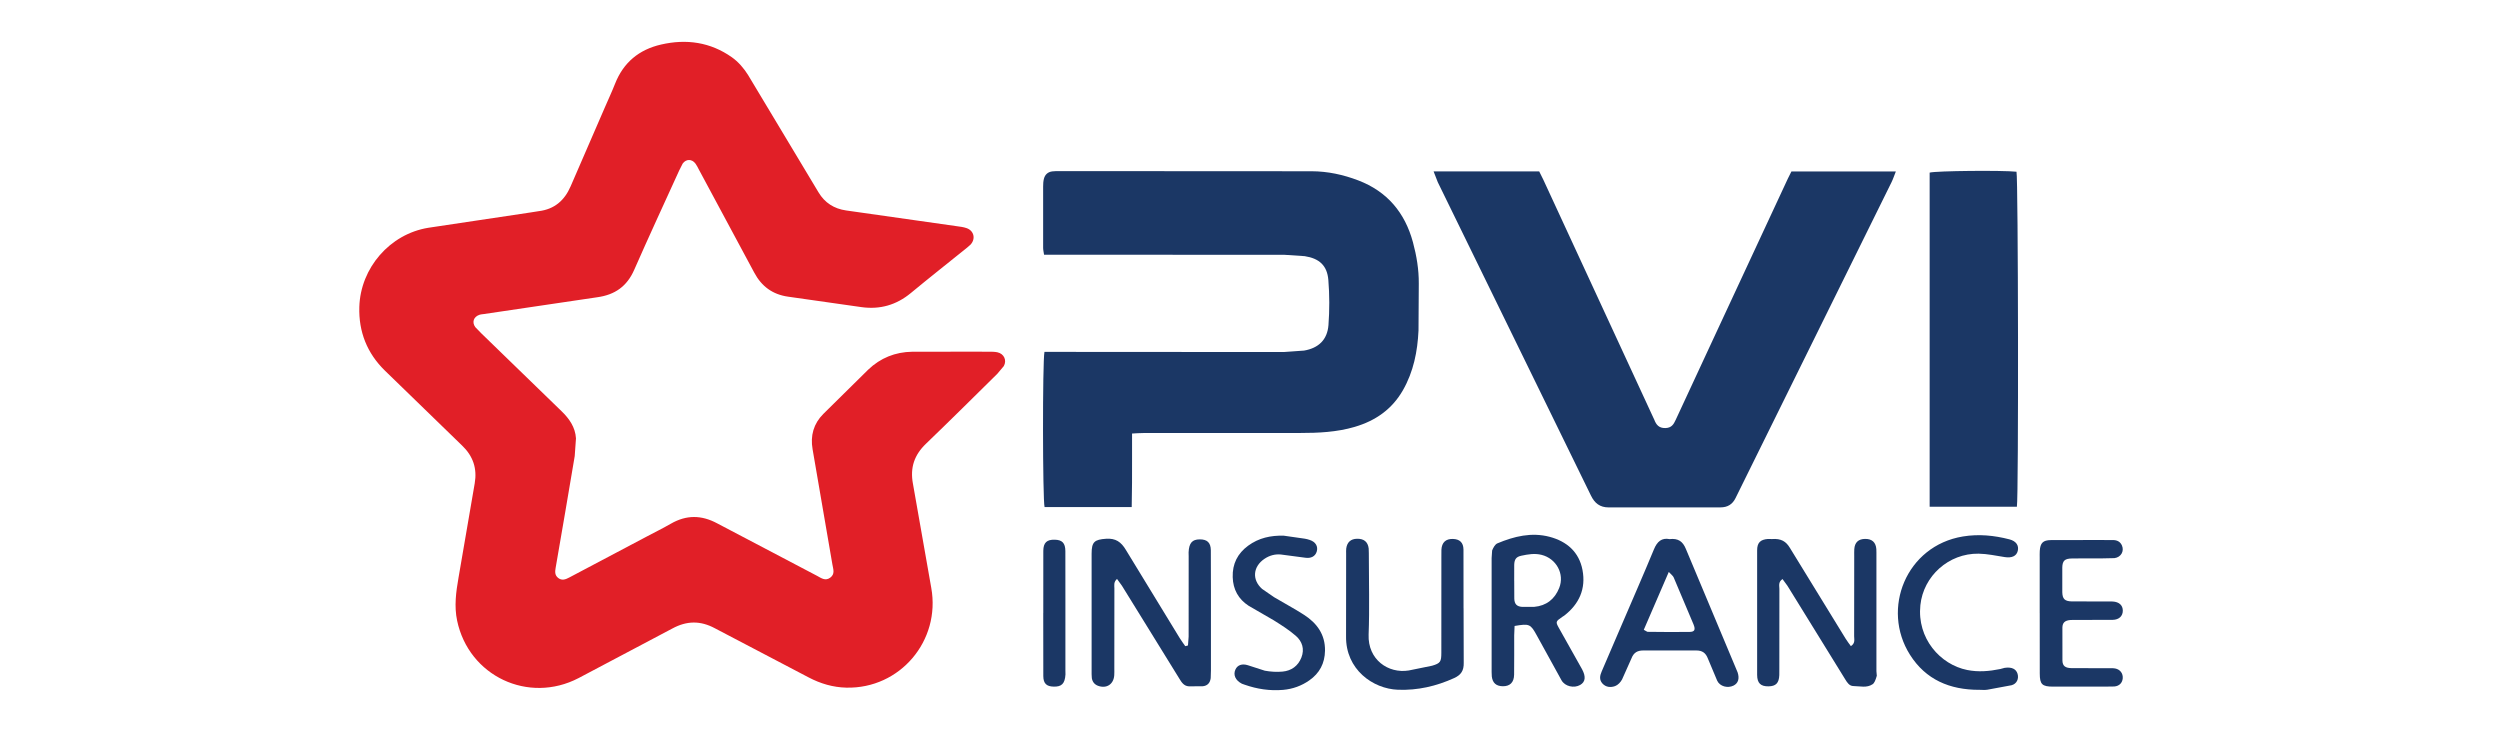 <svg xmlns="http://www.w3.org/2000/svg" xmlns:xlink="http://www.w3.org/1999/xlink" width="1000" zoomAndPan="magnify" viewBox="0 0 750 225" height="300" preserveAspectRatio="xMidYMid meet" version="1.0"><defs><clipPath id="c5145ce31e"><path d="M 107.027 12 L 302 12 L 302 207 L 107.027 207 Z M 107.027 12 " clip-rule="nonzero"/></clipPath><clipPath id="ce04b35b7b"><path d="M 285.156 105.5 L 296.672 105.512 C 297.523 105.512 298.398 105.512 299.215 105.684 C 301.188 106.117 302.125 108.055 301.145 109.824 L 299.184 112.148 C 292.074 119.164 284.992 126.199 277.797 133.117 C 274.293 136.48 272.98 140.285 273.883 145.121 L 279.379 176.359 C 282.234 192.23 269.992 206.68 253.875 206.293 C 249.898 206.195 246.16 205.098 242.613 203.234 L 214.512 188.504 C 210.117 186.133 206.012 186.207 201.656 188.578 L 173.598 203.414 C 158.516 211.281 140.629 202.824 137.137 186.195 C 136.219 181.855 136.812 177.543 137.566 173.234 L 142.414 145.004 C 143.18 140.555 141.941 136.836 138.621 133.656 L 115.477 111.191 C 110.113 105.953 107.57 99.52 107.797 92.066 C 108.152 80.383 116.953 70.211 128.484 68.336 L 159.098 63.746 C 159.938 63.617 160.777 63.457 161.629 63.348 C 166.324 62.777 169.363 60.137 171.195 55.883 L 181.477 32.176 C 182.488 29.828 183.578 27.512 184.516 25.129 C 187.023 18.75 191.703 14.883 198.316 13.363 C 205.914 11.605 213.121 12.641 219.543 17.168 C 221.504 18.547 223.219 20.539 224.48 22.598 L 245.555 57.703 C 247.43 60.848 250.23 62.617 253.809 63.133 L 286.988 67.852 C 288 67.992 289.035 68.102 289.992 68.445 C 292.211 69.23 292.762 71.668 291.145 73.402 L 290.121 74.297 C 284.141 79.113 278.648 83.445 273.258 87.906 C 268.918 91.504 264.004 92.906 258.477 92.141 L 236.441 89.004 C 231.785 88.348 228.465 85.922 226.258 81.754 L 209.664 50.871 C 209.34 50.27 209.059 49.645 208.652 49.094 C 207.574 47.648 205.848 47.629 204.805 49.07 L 203.77 51.117 C 199.246 61.055 194.652 70.957 190.258 80.957 C 188.082 85.914 184.473 88.445 179.172 89.176 L 145.262 94.199 C 144.754 94.273 144.227 94.297 143.754 94.469 C 142.051 95.082 141.531 96.707 142.598 98.152 L 144.375 99.984 C 152.395 107.773 160.41 115.578 168.449 123.344 C 170.797 125.609 172.586 128.184 172.793 131.504 L 172.414 136.824 C 170.551 148.008 168.621 159.184 166.691 170.355 C 166.488 171.52 166.422 172.566 167.445 173.375 C 168.59 174.281 169.688 173.828 170.785 173.246 L 194.082 160.93 C 196.496 159.656 198.941 158.441 201.312 157.082 C 205.938 154.434 210.441 154.477 215.16 157.008 L 245.059 172.719 C 246.309 173.375 247.559 174.41 249.07 173.301 C 250.578 172.188 249.953 170.734 249.715 169.312 L 243.777 134.777 C 243.066 130.695 244.07 127.129 246.969 124.207 L 260.457 110.898 C 264.121 107.398 268.562 105.598 273.648 105.523 L 285.164 105.512 Z M 285.156 105.5 " clip-rule="nonzero"/></clipPath><clipPath id="c89a8d68a4"><path d="M 312 51.074 L 425.902 51.074 L 425.902 152.582 L 312 152.582 Z M 312 51.074 " clip-rule="nonzero"/></clipPath><clipPath id="300d050875"><path d="M 339.5 152.113 L 313.371 152.113 C 312.789 150.035 312.723 108.43 313.34 105.566 L 316.508 105.566 C 339.371 105.586 362.234 105.617 385.102 105.609 L 391.211 105.176 C 395.574 104.434 398.203 101.914 398.539 97.516 C 398.871 93.035 398.871 88.477 398.504 83.992 C 398.148 79.66 395.789 77.527 391.414 76.848 L 385.305 76.441 C 362.355 76.418 339.402 76.418 316.453 76.418 L 313.219 76.418 C 313.113 75.652 312.941 75.016 312.941 74.371 L 312.941 55.945 C 312.941 55.18 312.984 54.395 313.168 53.66 C 313.488 52.398 314.328 51.594 315.664 51.418 L 316.863 51.332 C 342.797 51.344 368.141 51.344 393.473 51.375 C 398.301 51.387 402.965 52.398 407.461 54.113 C 416.168 57.434 421.488 63.801 423.891 72.699 C 424.98 76.754 425.668 80.867 425.637 85.082 L 425.551 99.152 C 425.262 105.414 424.062 111.492 420.887 117.051 C 417.609 122.785 412.645 126.23 406.414 128.062 C 401.039 129.648 395.5 129.895 389.949 129.895 L 343.109 129.906 C 342.023 129.906 340.934 129.992 339.617 130.059 L 339.617 137.664 C 339.617 140.055 339.641 142.438 339.609 144.828 L 339.512 152.113 " clip-rule="nonzero"/></clipPath><clipPath id="62de73cdaa"><path d="M 430 51.074 L 569 51.074 L 569 152.582 L 430 152.582 Z M 430 51.074 " clip-rule="nonzero"/></clipPath><clipPath id="c6dccc2e42"><path d="M 430.066 51.418 L 461.758 51.418 C 462.164 52.238 462.598 53.059 462.984 53.887 L 495.945 125.188 C 496.055 125.414 496.184 125.641 496.27 125.875 C 496.852 127.418 497.668 128.461 499.609 128.418 C 501.441 128.375 502.086 127.332 502.723 125.93 L 514.359 100.867 C 521.699 85.094 529.035 69.316 536.375 53.543 L 537.43 51.441 L 568.754 51.441 C 568.246 52.703 567.926 53.727 567.449 54.684 L 524.176 142.309 C 523.004 144.68 521.816 147.039 520.664 149.422 C 519.746 151.305 518.262 152.211 516.172 152.211 L 482.629 152.223 C 479.965 152.234 478.383 150.949 477.273 148.645 L 467.047 127.719 C 455.152 103.367 443.234 79.004 431.328 54.641 L 430.078 51.418 " clip-rule="nonzero"/></clipPath><clipPath id="c3ab9a28dd"><path d="M 578.719 51 L 605.625 51 L 605.625 152.582 L 578.719 152.582 Z M 578.719 51 " clip-rule="nonzero"/></clipPath><clipPath id="ac62682f2a"><path d="M 578.895 152.027 L 578.895 51.785 C 580.812 51.246 600.766 51.062 604.949 51.516 C 605.465 53.316 605.605 148.848 605.066 152.027 Z M 578.895 152.027 " clip-rule="nonzero"/></clipPath><clipPath id="4989727354"><path d="M 327 161.043 L 363.48 161.043 L 363.48 207 L 327 207 Z M 327 161.043 " clip-rule="nonzero"/></clipPath><clipPath id="0b34c730c5"><path d="M 356.395 193.629 L 356.59 190.98 C 356.613 182.965 356.602 174.938 356.602 166.918 L 356.578 165.723 C 356.699 162.848 357.699 161.832 359.898 161.812 C 362.117 161.789 363.215 162.762 363.25 165.043 L 363.281 177.586 C 363.281 185.43 363.281 193.285 363.281 201.129 L 363.215 203.426 C 363.023 204.914 362.215 205.762 360.738 205.883 L 356.645 205.895 C 355.18 205.816 354.477 204.707 353.801 203.586 L 341.84 184.223 C 340.094 181.391 338.359 178.555 336.59 175.734 L 335.105 173.676 C 334.027 174.645 334.316 175.637 334.316 176.508 L 334.297 200.57 C 334.297 201.25 334.328 201.938 334.273 202.617 C 334.07 205.32 331.926 206.68 329.383 205.73 C 328.336 205.332 327.734 204.535 327.551 203.457 L 327.484 202.273 C 327.484 189.816 327.477 177.953 327.484 166.102 C 327.484 162.555 328.336 161.875 331.816 161.629 C 334.684 161.422 336.344 162.578 337.777 164.992 L 353.906 191.41 C 354.426 192.25 355.016 193.039 355.578 193.848 L 356.125 193.719 " clip-rule="nonzero"/></clipPath><clipPath id="668eb054b6"><path d="M 527.062 161.043 L 563.652 161.043 L 563.652 206 L 527.062 206 Z M 527.062 161.043 " clip-rule="nonzero"/></clipPath><clipPath id="a3eb729380"><path d="M 534.727 173.73 C 533.41 174.645 533.82 175.766 533.82 176.691 L 533.801 200.504 C 533.801 201.184 533.82 201.875 533.789 202.551 C 533.691 204.922 532.766 205.871 530.555 205.902 C 528.219 205.938 527.152 204.957 527.141 202.477 L 527.141 165.098 C 527.141 162.805 528.109 161.867 530.371 161.691 L 531.57 161.715 C 534.359 161.5 535.805 162.438 536.957 164.344 L 553.691 191.605 C 554.152 192.359 554.715 193.07 555.262 193.836 C 556.641 192.953 556.242 191.82 556.242 190.883 L 556.266 166.812 C 556.266 166.133 556.242 165.441 556.285 164.766 C 556.414 162.715 557.527 161.684 559.562 161.672 C 561.609 161.66 562.742 162.695 562.902 164.723 L 562.926 165.746 C 562.926 177.953 562.926 189.645 562.926 201.336 L 563.043 202.734 C 562.656 204.062 562.32 204.914 561.77 205.277 C 560.016 206.453 557.969 205.84 556.039 205.816 C 554.809 205.809 554.164 204.781 553.57 203.812 L 542.41 185.734 C 540.352 182.391 538.293 179.051 536.223 175.723 L 534.746 173.707 " clip-rule="nonzero"/></clipPath><clipPath id="d7580772f6"><path d="M 447.426 160 L 476 160 L 476 206.59 L 447.426 206.59 Z M 447.426 160 " clip-rule="nonzero"/></clipPath><clipPath id="70f2159109"><path d="M 454.258 174.289 L 454.266 174.289 L 454.289 179.656 C 454.363 181.273 455.066 181.949 456.672 182.07 L 460.246 182.059 C 463.91 181.734 466.422 179.742 467.758 176.391 C 469.449 172.188 466.875 167.555 462.469 166.457 C 460.387 165.938 458.395 166.293 456.402 166.715 C 454.84 167.047 454.32 167.793 454.266 169.441 L 454.258 174.301 M 454.375 187.77 L 454.258 190.637 C 454.246 194.559 454.289 198.48 454.234 202.402 C 454.203 204.75 452.953 205.926 450.766 205.871 C 448.836 205.816 447.781 204.879 447.543 202.953 L 447.488 201.594 C 447.488 189.742 447.488 178.578 447.488 167.414 L 447.641 165.141 C 447.965 164.332 448.504 163.309 449.215 163.008 C 454.234 160.895 459.473 159.613 464.891 161.047 C 470.02 162.402 473.727 165.582 474.75 171.004 C 475.809 176.629 473.77 181.207 469.254 184.699 L 468.684 185.062 C 466.711 186.422 466.648 186.539 467.629 188.32 L 474.008 199.688 C 474.211 200.062 474.438 200.418 474.633 200.797 C 475.816 203.027 475.625 204.578 474.051 205.484 C 472.207 206.539 469.504 205.945 468.457 204.094 L 461.055 190.656 C 459.137 187.176 458.836 187.035 454.375 187.789 " clip-rule="nonzero"/></clipPath><clipPath id="daa5b94a79"><path d="M 480 161.043 L 522 161.043 L 522 206.59 L 480 206.59 Z M 480 161.043 " clip-rule="nonzero"/></clipPath><clipPath id="4655402473"><path d="M 493.121 188.934 L 494.211 189.547 C 498.684 189.59 502.766 189.645 506.859 189.578 C 508.391 189.559 508.715 188.922 508.059 187.328 L 502.098 173.211 C 501.895 172.738 501.387 172.402 500.633 171.586 L 493.133 188.945 M 500.879 161.734 C 503.434 161.434 504.836 162.414 505.762 164.68 L 520.891 200.773 C 521.02 201.086 521.18 201.398 521.289 201.723 C 521.902 203.598 521.461 204.988 520.039 205.688 C 518.305 206.539 515.977 205.938 515.168 204.234 L 512.398 197.641 C 511.742 195.895 510.719 195.105 508.77 195.141 L 493.156 195.141 C 491.281 195.105 490.129 195.723 489.438 197.52 L 486.625 203.824 C 486.195 204.652 485.363 205.527 484.523 205.828 C 483.242 206.293 481.785 206.215 480.73 205.051 C 479.738 203.941 479.945 202.715 480.492 201.465 L 486.551 187.359 C 489.77 179.84 493.07 172.34 496.195 164.773 C 497.152 162.449 498.531 161.273 500.879 161.734 " clip-rule="nonzero"/></clipPath><clipPath id="93c3adc02d"><path d="M 403.301 161.043 L 439.891 161.043 L 439.891 207 L 403.301 207 Z M 403.301 161.043 " clip-rule="nonzero"/></clipPath><clipPath id="06ef593803"><path d="M 439.074 182.5 L 439.117 198.867 C 439.172 201.164 438.32 202.477 436.262 203.414 C 430.895 205.859 425.293 207.145 419.398 206.926 C 411.836 206.648 403.676 200.809 403.816 190.895 L 403.84 166.078 C 403.84 165.562 403.809 165.043 403.871 164.547 C 404.121 162.664 405.238 161.66 407.113 161.629 C 409.172 161.586 410.367 162.555 410.605 164.547 L 410.648 165.918 C 410.648 174.527 410.887 182.469 410.586 190.387 C 410.305 197.875 416.48 202.152 422.633 201.141 L 429.613 199.719 C 432.145 198.984 432.395 198.492 432.402 195.859 L 432.414 166.953 C 432.414 166.273 432.395 165.582 432.426 164.902 C 432.543 162.738 433.73 161.629 435.852 161.684 C 437.879 161.727 439.02 162.75 439.043 164.852 L 439.062 182.5 Z M 439.074 182.5 " clip-rule="nonzero"/></clipPath><clipPath id="75287790cc"><path d="M 611.008 162 L 637 162 L 637 206 L 611.008 206 Z M 611.008 162 " clip-rule="nonzero"/></clipPath><clipPath id="67edce2f4a"><path d="M 611.91 183.945 L 611.91 167.316 C 611.91 166.641 611.887 165.949 611.93 165.27 C 612.082 162.898 612.891 162.047 615.27 162.027 L 628.578 162.004 C 630.367 162.004 632.164 161.996 633.953 162.016 C 635.16 162.027 636.109 162.535 636.594 163.676 C 637.316 165.379 636.293 167.176 634.344 167.438 L 630.258 167.523 C 627.359 167.531 624.461 167.488 621.562 167.543 C 619.418 167.586 618.738 168.211 618.688 170.25 L 618.688 177.672 C 618.738 179.699 619.449 180.387 621.543 180.422 L 631.777 180.441 C 632.457 180.441 633.145 180.41 633.824 180.453 C 635.754 180.57 636.852 181.594 636.844 183.223 C 636.832 184.828 635.699 185.926 633.805 185.957 L 623.059 185.98 C 622.383 185.98 621.691 185.949 621.012 186.012 C 619.504 186.164 618.762 186.777 618.719 188.23 L 618.73 198.211 C 618.781 199.816 619.613 200.418 621.531 200.441 L 632.531 200.461 C 633.211 200.461 633.91 200.418 634.57 200.547 C 636.066 200.84 636.938 202.047 636.82 203.5 C 636.703 204.859 635.797 205.809 634.32 205.945 L 631.25 205.988 C 626.133 205.988 621.012 206 615.895 205.988 C 612.652 205.98 611.941 205.312 611.93 202.109 L 611.918 183.945 " clip-rule="nonzero"/></clipPath><clipPath id="4a67d97c04"><path d="M 569 160 L 606 160 L 606 207 L 569 207 Z M 569 160 " clip-rule="nonzero"/></clipPath><clipPath id="0aee93e203"><path d="M 593.645 206.949 C 584.98 206.938 577.75 203.953 572.988 196.422 C 564.305 182.672 571.824 163.742 588.883 160.938 C 593.613 160.164 598.234 160.617 602.812 161.801 C 604.859 162.328 605.734 163.652 605.324 165.293 C 604.938 166.844 603.516 167.457 601.414 167.125 C 598.805 166.715 596.199 166.145 593.578 166.102 C 584.582 165.973 577.027 172.824 576.113 181.539 C 575.066 191.531 582.07 199.383 590.176 201 C 593.527 201.668 596.789 201.379 600.066 200.711 L 601.383 200.355 C 603.602 200.02 604.84 200.754 605.262 202.121 C 605.711 203.598 605.066 205.148 603.461 205.57 L 596.188 206.918 C 595.359 207.047 594.484 206.938 593.633 206.938 " clip-rule="nonzero"/></clipPath><clipPath id="43c7ecf648"><path d="M 369 160.391 L 397.922 160.391 L 397.922 207.891 L 369 207.891 Z M 369 160.391 " clip-rule="nonzero"/></clipPath><clipPath id="dd39c87b27"><path d="M 385.113 160.703 L 391.438 161.605 C 391.945 161.684 392.438 161.824 392.926 161.984 C 394.703 162.578 395.488 163.922 395.016 165.484 C 394.574 166.93 393.27 167.578 391.566 167.316 L 384.238 166.348 C 382.516 166.188 380.867 166.629 379.379 167.621 C 375.887 169.945 375.512 173.914 378.625 176.672 L 382.191 179.137 C 385.188 180.938 388.301 182.566 391.23 184.461 C 395.09 186.961 397.578 190.355 397.504 195.215 C 397.438 198.996 395.867 201.973 392.793 204.113 C 390.445 205.754 387.84 206.699 384.949 206.961 C 380.965 207.305 377.129 206.723 373.379 205.406 L 372.57 205.117 C 370.555 204.082 369.918 202.402 370.629 200.852 C 371.246 199.504 372.633 199.02 374.348 199.566 L 379.445 201.207 C 381.18 201.527 383.023 201.648 384.777 201.477 C 387.418 201.227 389.41 199.805 390.414 197.273 C 391.414 194.742 390.672 192.434 388.766 190.766 C 386.727 188.988 384.402 187.52 382.105 186.078 L 374.574 181.723 C 371.535 179.742 369.918 176.855 369.812 173.148 C 369.691 169.148 371.277 166.035 374.465 163.695 C 377.645 161.371 381.242 160.594 385.133 160.703 " clip-rule="nonzero"/></clipPath><clipPath id="dbc9a2355c"><path d="M 312.902 161.691 L 320 161.691 L 320 206 L 312.902 206 Z M 312.902 161.691 " clip-rule="nonzero"/></clipPath><clipPath id="73e74dc0f2"><path d="M 312.984 183.91 L 312.992 165.238 C 313.016 162.781 314.059 161.844 316.453 161.91 C 318.66 161.973 319.59 162.91 319.609 165.324 L 319.621 179.645 C 319.621 186.809 319.621 193.965 319.621 201.129 L 319.641 202.328 C 319.469 205.16 318.445 206.043 316.117 205.988 C 313.973 205.938 313.016 205.074 312.992 202.844 L 312.973 184.934 C 312.973 184.59 312.973 184.258 312.973 183.91 Z M 312.984 183.91 " clip-rule="nonzero"/></clipPath></defs><g clip-path="url(#c5145ce31e)"><g clip-path="url(#ce04b35b7b)"><path fill="#e11f27" d="M 107.785 12.555 L 301.547 12.555 L 301.547 206.383 L 107.785 206.383 Z M 107.785 12.555 " fill-opacity="1" fill-rule="nonzero"/></g></g><g clip-path="url(#c89a8d68a4)"><g clip-path="url(#300d050875)"><path fill="#1b3765" d="M 307.52 45.871 L 642.215 45.871 L 642.215 212.445 L 307.52 212.445 Z M 307.52 45.871 " fill-opacity="1" fill-rule="nonzero"/></g></g><g clip-path="url(#62de73cdaa)"><g clip-path="url(#c6dccc2e42)"><path fill="#1b3765" d="M 307.52 45.871 L 642.215 45.871 L 642.215 212.445 L 307.52 212.445 Z M 307.52 45.871 " fill-opacity="1" fill-rule="nonzero"/></g></g><g clip-path="url(#c3ab9a28dd)"><g clip-path="url(#ac62682f2a)"><path fill="#1b3765" d="M 307.52 45.871 L 642.215 45.871 L 642.215 212.445 L 307.52 212.445 Z M 307.52 45.871 " fill-opacity="1" fill-rule="nonzero"/></g></g><g clip-path="url(#4989727354)"><g clip-path="url(#0b34c730c5)"><path fill="#1b3765" d="M 307.52 45.871 L 642.215 45.871 L 642.215 212.445 L 307.52 212.445 Z M 307.52 45.871 " fill-opacity="1" fill-rule="nonzero"/></g></g><g clip-path="url(#668eb054b6)"><g clip-path="url(#a3eb729380)"><path fill="#1b3765" d="M 307.52 45.871 L 642.215 45.871 L 642.215 212.445 L 307.52 212.445 Z M 307.52 45.871 " fill-opacity="1" fill-rule="nonzero"/></g></g><g clip-path="url(#d7580772f6)"><g clip-path="url(#70f2159109)"><path fill="#1b3765" d="M 307.52 45.871 L 642.215 45.871 L 642.215 212.445 L 307.52 212.445 Z M 307.52 45.871 " fill-opacity="1" fill-rule="nonzero"/></g></g><g clip-path="url(#daa5b94a79)"><g clip-path="url(#4655402473)"><path fill="#1b3765" d="M 307.52 45.871 L 642.215 45.871 L 642.215 212.445 L 307.52 212.445 Z M 307.52 45.871 " fill-opacity="1" fill-rule="nonzero"/></g></g><g clip-path="url(#93c3adc02d)"><g clip-path="url(#06ef593803)"><path fill="#1b3765" d="M 307.52 45.871 L 642.215 45.871 L 642.215 212.445 L 307.52 212.445 Z M 307.52 45.871 " fill-opacity="1" fill-rule="nonzero"/></g></g><g clip-path="url(#75287790cc)"><g clip-path="url(#67edce2f4a)"><path fill="#1b3765" d="M 307.52 45.871 L 642.215 45.871 L 642.215 212.445 L 307.52 212.445 Z M 307.52 45.871 " fill-opacity="1" fill-rule="nonzero"/></g></g><g clip-path="url(#4a67d97c04)"><g clip-path="url(#0aee93e203)"><path fill="#1b3765" d="M 307.52 45.871 L 642.215 45.871 L 642.215 212.445 L 307.52 212.445 Z M 307.52 45.871 " fill-opacity="1" fill-rule="nonzero"/></g></g><g clip-path="url(#43c7ecf648)"><g clip-path="url(#dd39c87b27)"><path fill="#1b3765" d="M 307.52 45.871 L 642.215 45.871 L 642.215 212.445 L 307.52 212.445 Z M 307.52 45.871 " fill-opacity="1" fill-rule="nonzero"/></g></g><g clip-path="url(#dbc9a2355c)"><g clip-path="url(#73e74dc0f2)"><path fill="#1b3765" d="M 307.52 45.871 L 642.215 45.871 L 642.215 212.445 L 307.52 212.445 Z M 307.52 45.871 " fill-opacity="1" fill-rule="nonzero"/></g></g></svg>
